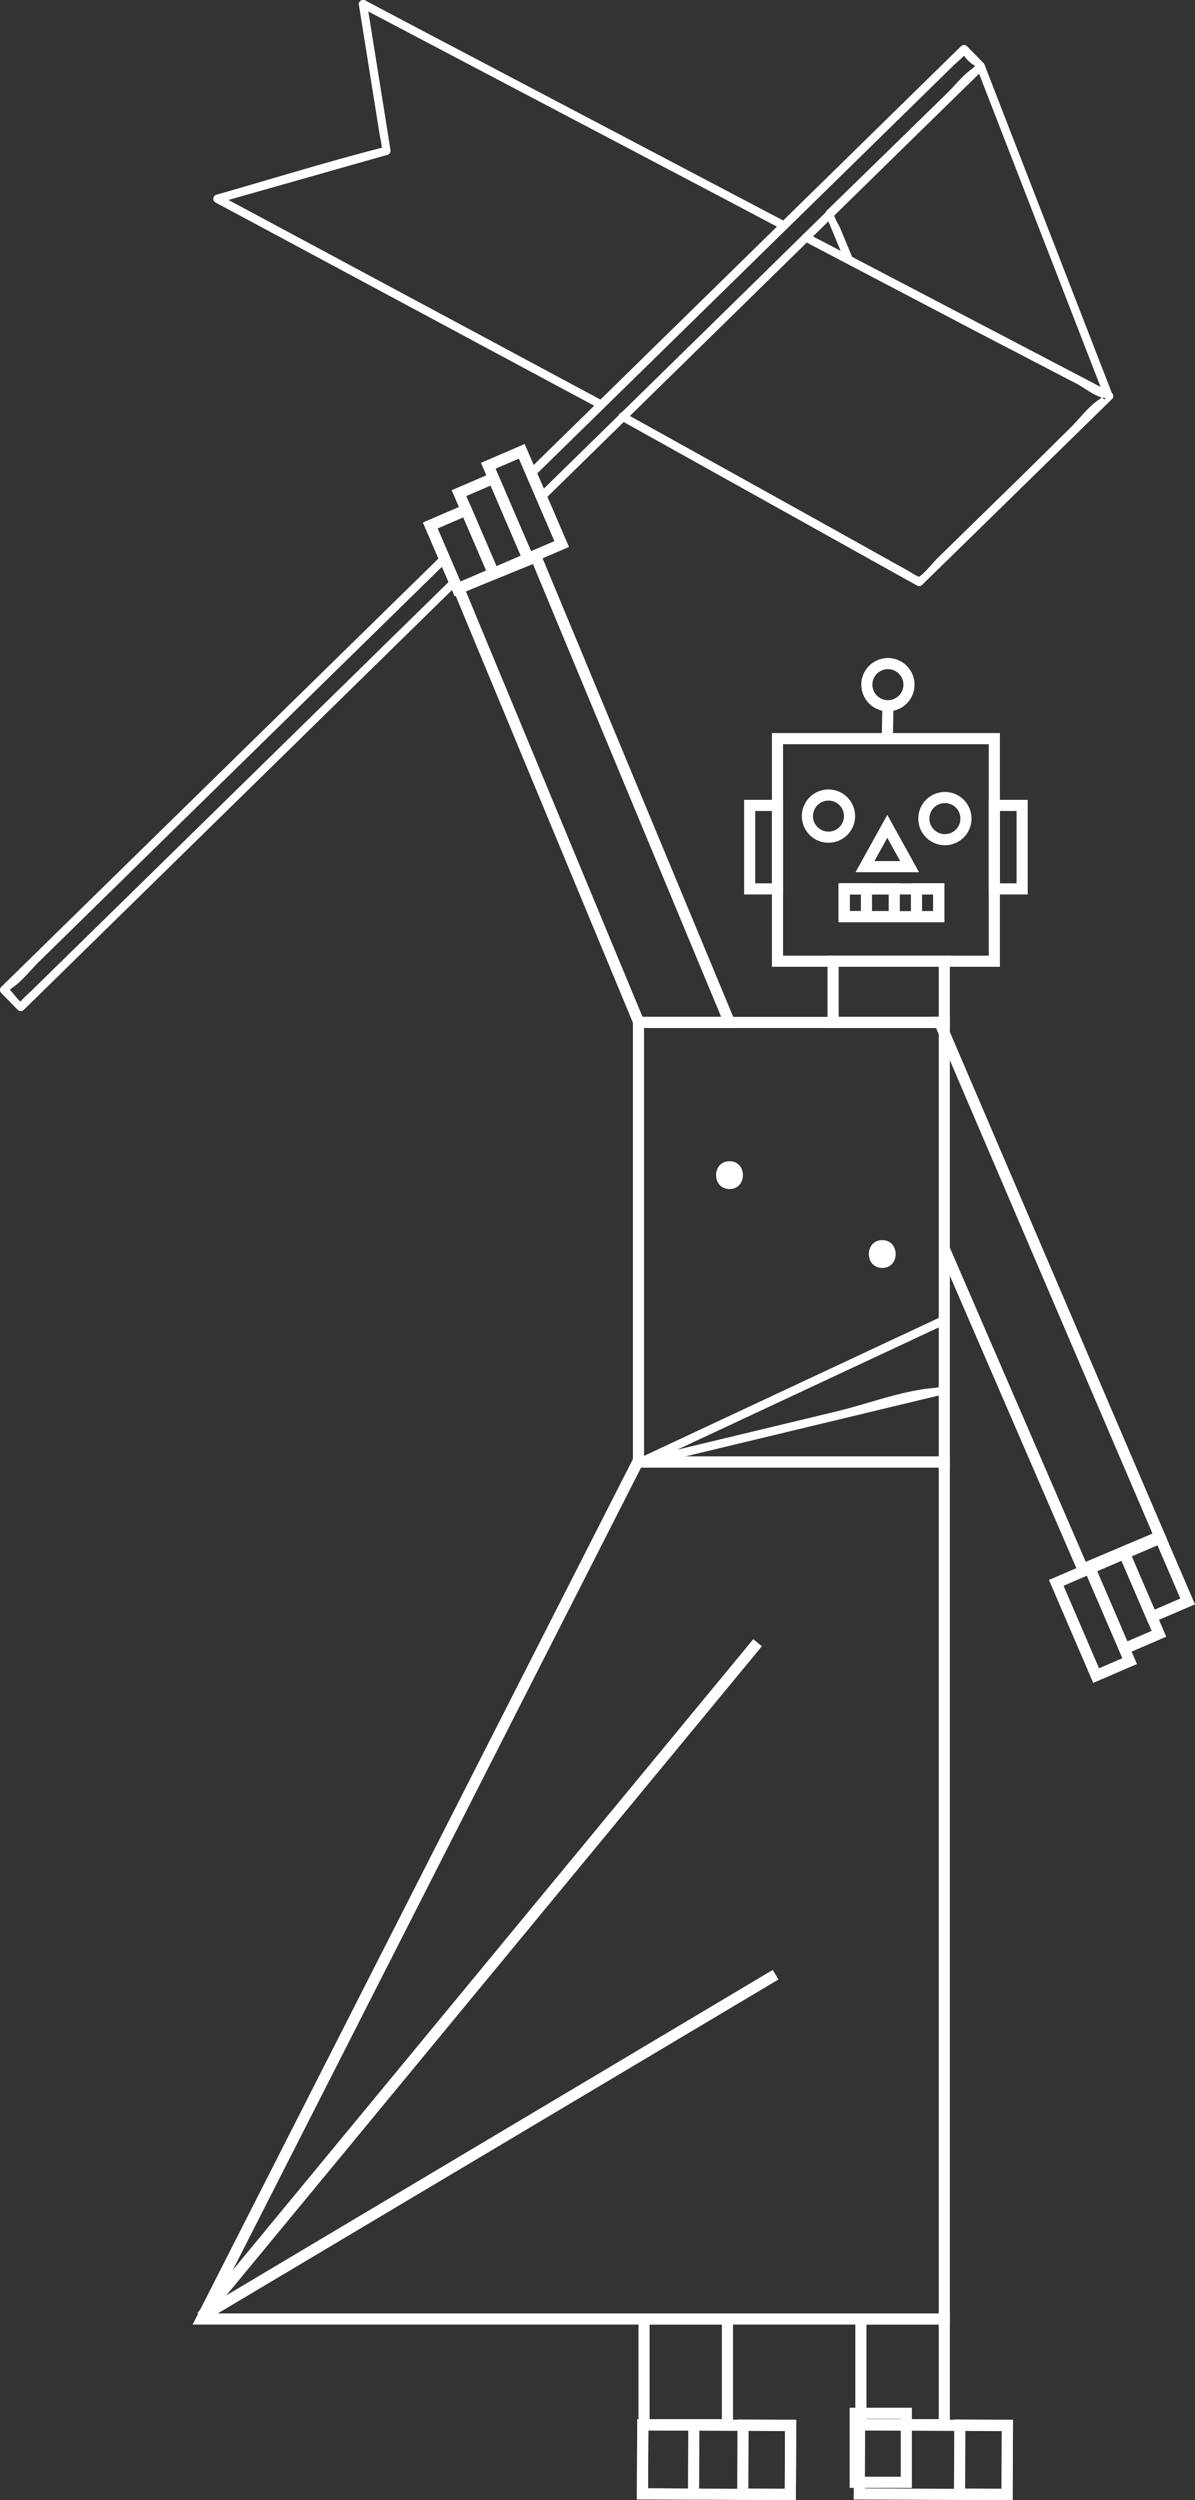 <svg xmlns="http://www.w3.org/2000/svg" viewBox="0 0 214.92 449.27"><rect x="0" y="0" width="214.92" height="449.27" fill="#333333" stroke="none"/><defs><style>.cls-1{fill:none;stroke:#fff;stroke-miterlimit:10;stroke-width:2px;}.cls-2{fill:#fff;}</style></defs><title>Fichier 1</title><g id="Calque_2" data-name="Calque 2"><g id="Calque_2-2" data-name="Calque 2"><rect class="cls-1" x="139.83" y="132.74" width="39" height="40"/><circle class="cls-1" cx="149" cy="146.66" r="3.79"/><circle class="cls-1" cx="169.94" cy="147.11" r="3.79"/><circle class="cls-1" cx="159.69" cy="123.04" r="3.79"/><polygon class="cls-1" points="163.59 155.74 155.57 155.74 159.58 148.5 159.58 148.5 163.59 155.74"/><rect class="cls-1" x="151.83" y="159.74" width="17" height="5"/><line class="cls-1" x1="159.69" y1="126.83" x2="159.58" y2="133.18"/><rect class="cls-1" x="178.83" y="144.74" width="5" height="15"/><rect class="cls-1" x="134.83" y="144.74" width="5" height="15"/><rect class="cls-1" x="151.83" y="159.74" width="9" height="5"/><rect class="cls-1" x="151.83" y="159.74" width="4" height="5"/><rect class="cls-1" x="164.83" y="159.74" width="4" height="5"/><rect class="cls-1" x="149.83" y="172.74" width="20" height="11"/><rect class="cls-1" x="114.83" y="183.74" width="55" height="79"/><polygon class="cls-1" points="169.83 416.74 36.27 416.74 114.68 262.74 169.83 262.74 169.83 416.74"/><polygon class="cls-1" points="131.2 183.74 96.39 100.06 82.48 105.73 114.89 183.74 114.68 183.74 131.2 183.74"/><path class="cls-2" d="M131.2,213.68c3.22,0,3.22-5,0-5s-3.22,5,0,5Z"/><path class="cls-2" d="M158.67,227.86c3.22,0,3.22-5,0-5s-3.22,5,0,5Z"/><path class="cls-2" d="M169.62,262.27H114.68l.38,1.4L170,238l-1.13-.65V263a.75.75,0,0,0,1.5,0v-25.7a.76.76,0,0,0-1.13-.65l-54.94,25.7c-.7.33-.32,1.4.38,1.4h54.94A.75.75,0,0,0,169.62,262.27Z"/><line class="cls-1" x1="36.27" y1="416.3" x2="136.25" y2="295.21"/><line class="cls-1" x1="36.27" y1="416.3" x2="139.49" y2="354.87"/><rect class="cls-1" x="154.83" y="416.74" width="15" height="19"/><rect class="cls-1" x="161.64" y="428.71" width="12.41" height="26.58" transform="translate(-274.93 607.8) rotate(-89.73)"/><rect class="cls-1" x="122.66" y="428.71" width="12.41" height="26.58" transform="translate(-313.73 568.81) rotate(-89.73)"/><rect class="cls-1" x="152.95" y="437.36" width="12.4" height="9.19" transform="matrix(0, -1, 1, 0, -283.55, 599.04)"/><rect class="cls-1" x="170.69" y="437.76" width="12.41" height="8.56" transform="translate(-265.96 616.91) rotate(-89.74)"/><rect class="cls-1" x="115.83" y="416.74" width="15" height="19"/><rect class="cls-1" x="113.96" y="437.36" width="12.4" height="9.19" transform="translate(-322.35 560.06) rotate(-89.73)"/><rect class="cls-1" x="131.7" y="437.76" width="12.41" height="8.56" transform="translate(-304.77 577.92) rotate(-89.74)"/><rect class="cls-1" x="79.55" y="92.53" width="7.04" height="12.41" transform="translate(-32.26 40.88) rotate(-23.28)"/><rect class="cls-1" x="85.38" y="86.64" width="6.75" height="15.71" transform="translate(-30.12 42.78) rotate(-23.28)"/><rect class="cls-1" x="79.55" y="92.53" width="7.04" height="12.41" transform="translate(-32.27 40.89) rotate(-23.29)"/><rect class="cls-1" x="91.14" y="81.66" width="6.56" height="18.14" transform="translate(-28.19 44.75) rotate(-23.3)"/><polyline class="cls-1" points="169.93 224.66 194.75 281.98 208.59 276.12 169.01 183.74 169.83 183.74"/><rect class="cls-1" x="198.86" y="279.86" width="6.75" height="15.71" transform="translate(-97.25 103.36) rotate(-23.28)"/><rect class="cls-1" x="204.39" y="277.28" width="7.04" height="12.41" transform="translate(-95.14 105.3) rotate(-23.29)"/><rect class="cls-1" x="193.29" y="282.42" width="6.56" height="18.14" transform="translate(-99.27 101.52) rotate(-23.3)"/><path class="cls-2" d="M96.2,85.49l69.53-68.08,5.84-5.72c.52-.51,2.7-2.23,1.88-2.19s1,1.8,1.5,2.07c.91.53.34,1.22.85-.12a3.64,3.64,0,0,1-1,.94c-1.68,1.16-3.14,3.08-4.6,4.5L129.59,56.7,96.84,88.76c-.69.68.37,1.74,1.06,1.06L167.13,22l9.78-9.58a.76.76,0,0,0,0-1.06l-3-3.06a.76.76,0,0,0-1.06,0L104.73,75l-9.59,9.39c-.69.68.37,1.74,1.06,1.06Z"/><path class="cls-2" d="M81.23,104.05,11.42,172.4l-6,5.87c-.53.51-1.13,1-1.6,1.57-.79.93-.57,0,.29.43-.8-.36-1.59-1.68-2.24-2.28s-.39.08-.52.38a3.66,3.66,0,0,1,.91-.89c1.74-1.2,3.25-3.18,4.75-4.65L47.6,133.07l32.87-32.18c.69-.68-.37-1.74-1.06-1.06L10.15,167.64.21,177.37a.76.76,0,0,0,0,1.06l3,3.06a.76.76,0,0,0,1.06,0l68.39-67,9.63-9.43c.69-.68-.37-1.74-1.06-1.06Z"/><path class="cls-2" d="M153.37,46.46,151.11,41c-.24-.57-1.18-2-1.13-2.71,0,.48-.22.84.24.14,2-3.07,5.9-5.75,8.53-8.31l18.15-17.67-1.25-.33,23,59.25c.35.89,1.8.5,1.45-.4l-23-59.25a.76.76,0,0,0-1.25-.33L148.68,37.86a.73.73,0,0,0-.19.73l3.44,8.27c.37.88,1.82.49,1.45-.4Z"/><path class="cls-2" d="M111.58,75.51l53.35,29.72a.77.77,0,0,0,.91-.12L200,71.71a.76.76,0,0,0-.15-1.18L145.29,42c-.85-.45-1.61.85-.76,1.3l30.33,15.9L193.71,69c1.28.67,3.24,2.25,4.68,2.46,1.65.23-1.18.72.48-.82a9.38,9.38,0,0,1-1.15,1.13c-1.92,1.21-3.64,3.57-5.26,5.15L184,85.27l-15.36,15c-1.09,1.07-2.32,2.8-3.65,3.58-.63.37,1.3.19.44-.11a12.6,12.6,0,0,1-1.81-1l-16-8.92L112.33,74.22c-.84-.47-1.6.82-.76,1.3Z"/><path class="cls-2" d="M141.3,39.86,75.11,5.06l-9.45-5c-.85-.45-1.61.85-.76,1.3l66.19,34.8,9.45,5c.85.45,1.61-.85.76-1.3Z"/><path class="cls-2" d="M64.56.94,66.9,15.57l1.46,9.12A16.84,16.84,0,0,1,68.73,27c0,.23,1.06-.74,0-.46C58.7,29.1,48.82,32.18,38.9,35a.76.76,0,0,0-.18,1.37l69,37c.85.46,1.61-.84.76-1.3l-69-37-.18,1.37,30.4-8.62a.77.77,0,0,0,.52-.92L66,.54c-.15-1-1.6-.55-1.45.4Z"/><path class="cls-2" d="M169.62,262.27H114.68l.2,1.47,54.94-13.19a.76.76,0,0,0,.55-.72v-12.5a.75.75,0,0,0-1.5,0V263a.75.75,0,0,0,1.5,0v-25.7a.75.75,0,0,0-1.5,0v9.55q0,1.06,0,2.12c0,1-.18.63.49.13a4.21,4.21,0,0,1-1.31.32c-5.74.45-11.92,2.86-17.51,4.2l-36.06,8.66a.75.75,0,0,0,.2,1.47h54.94A.75.75,0,0,0,169.62,262.27Z"/></g></g></svg>